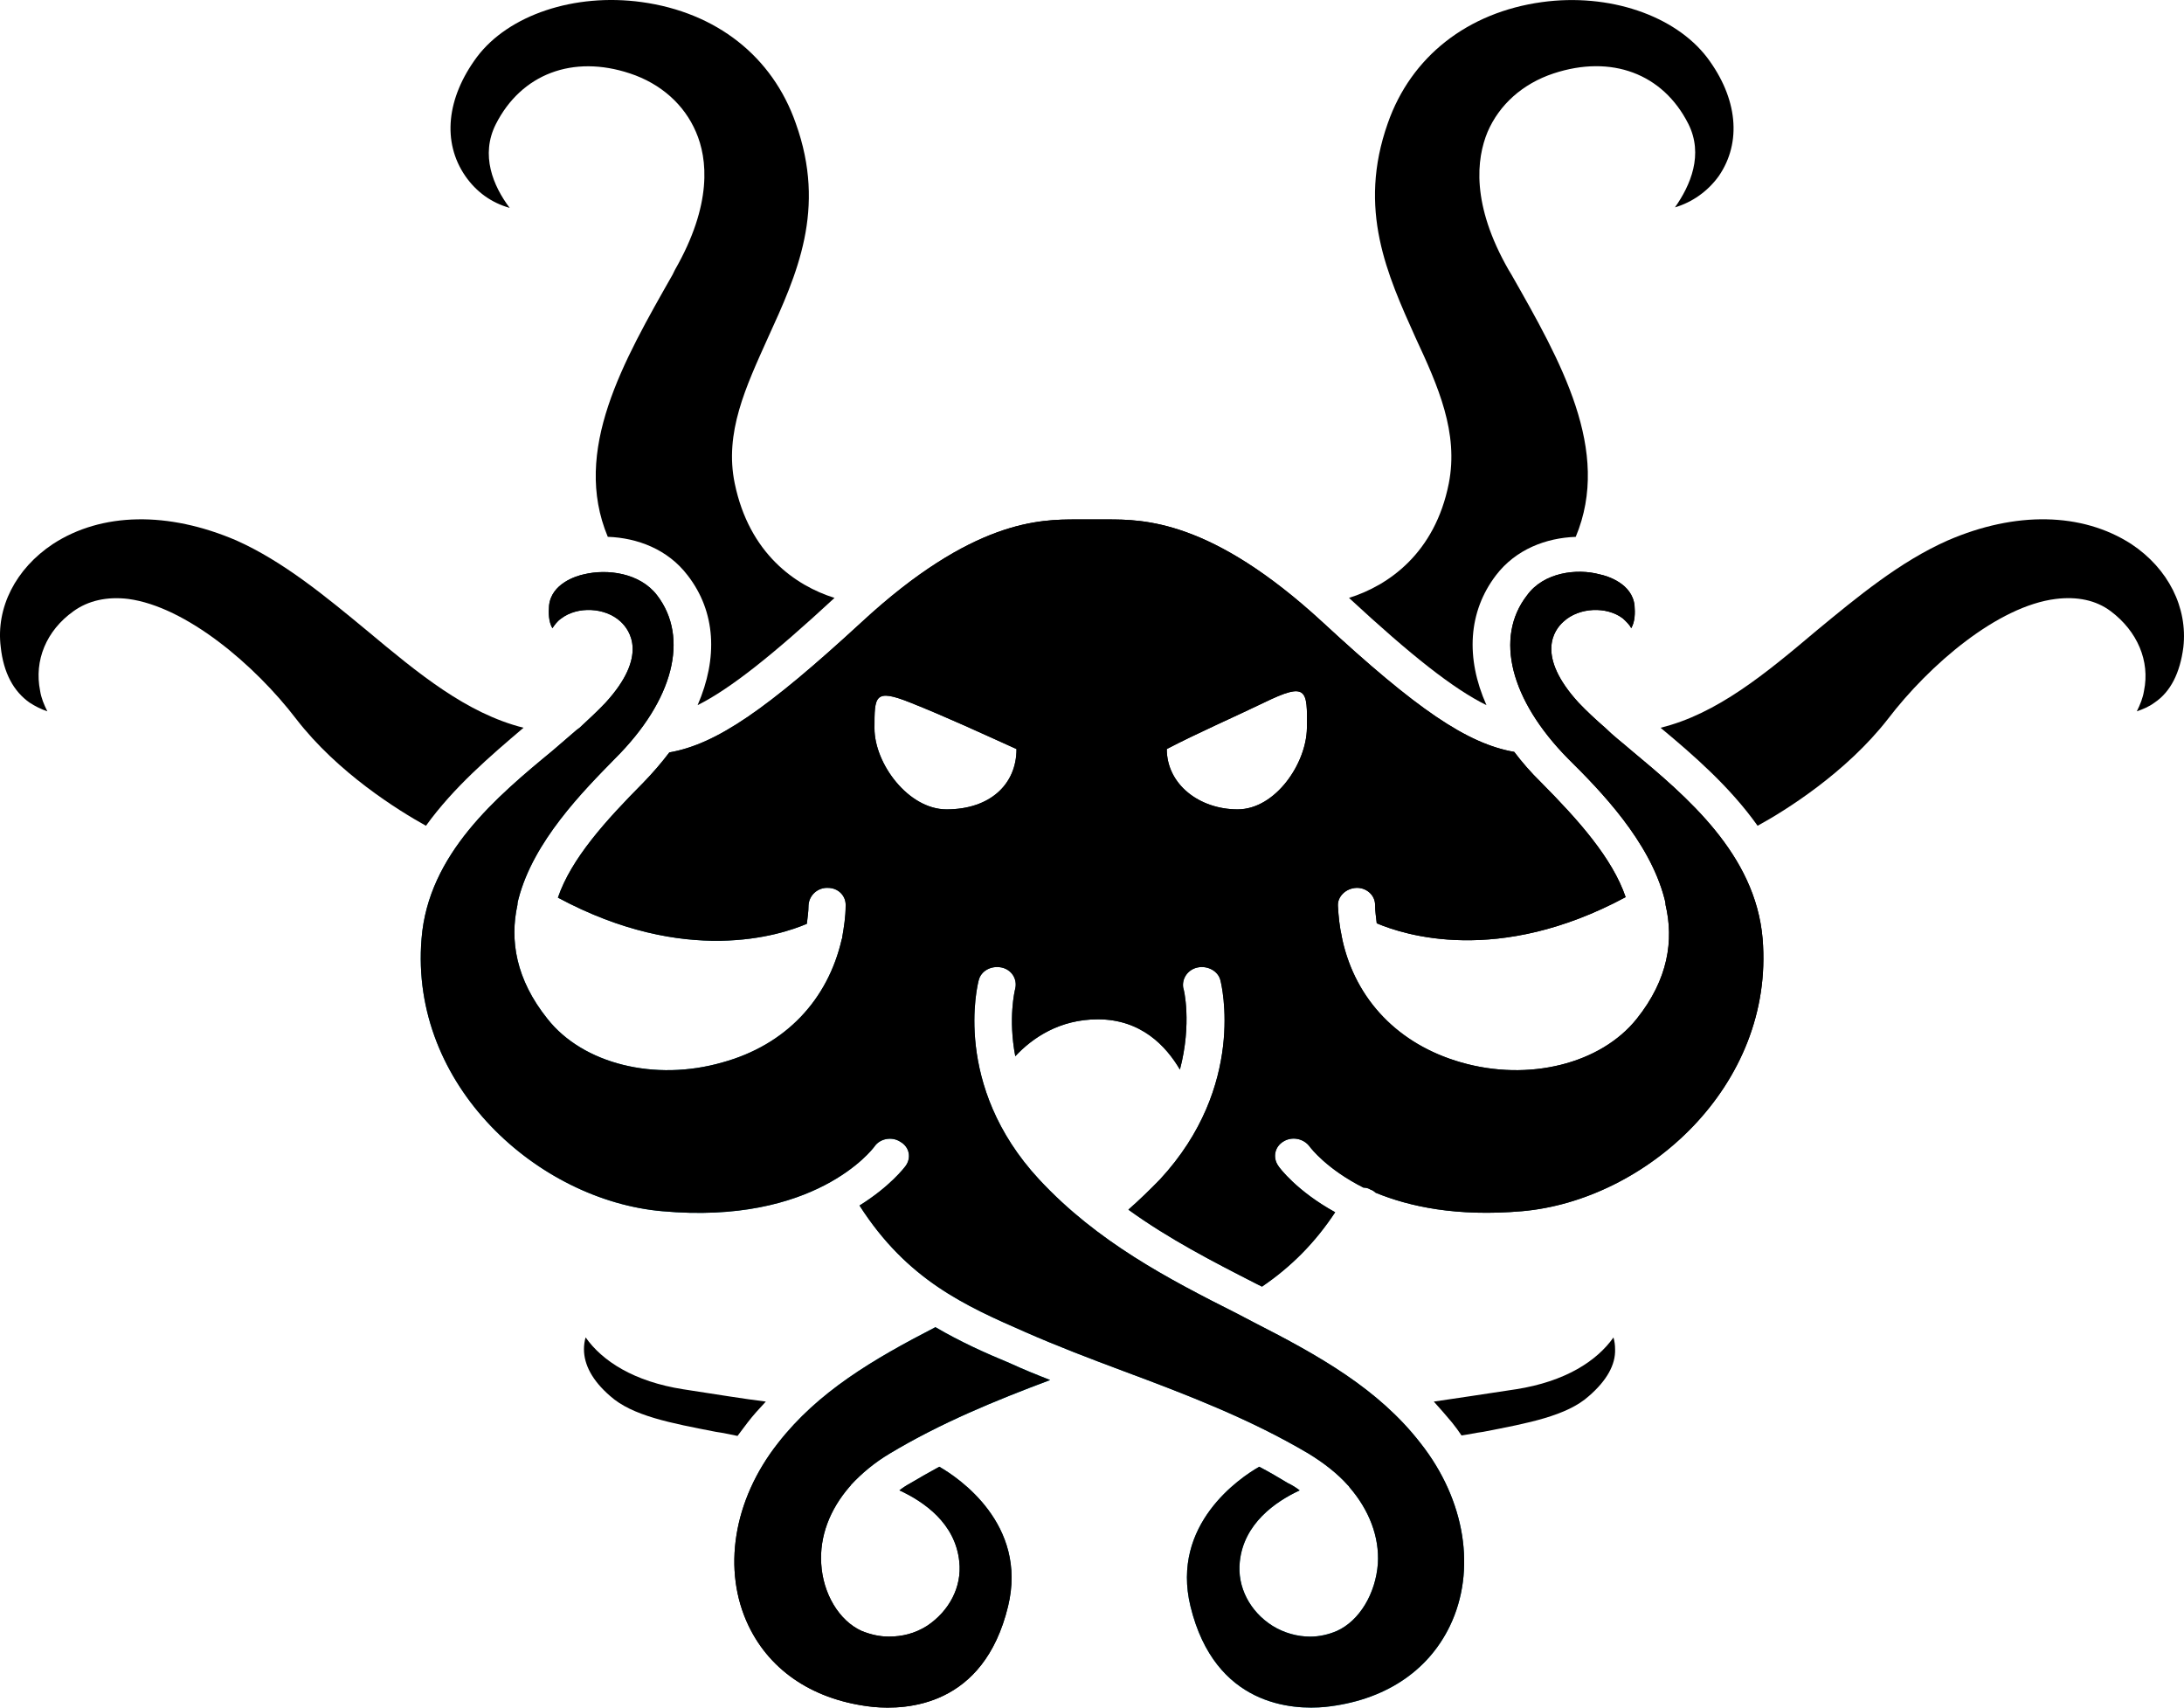 <svg width="55" height="43" viewBox="0 0 55 43" fill="none" xmlns="http://www.w3.org/2000/svg">
<path d="M21.016 15.056C20.024 14.746 18.866 13.932 18.503 12.174C18.238 10.895 18.782 9.745 19.34 8.504C20.066 6.915 20.82 5.273 20.039 3.102C19.452 1.423 18.042 0.311 16.157 0.052C14.468 -0.18 12.807 0.376 12.011 1.435C11.243 2.469 11.131 3.581 11.718 4.433C11.997 4.834 12.374 5.105 12.835 5.235C12.416 4.679 12.095 3.904 12.486 3.128C13.128 1.862 14.426 1.371 15.864 1.849C16.646 2.107 17.233 2.637 17.526 3.322C17.819 3.994 17.944 5.144 16.995 6.799L16.939 6.914C15.697 9.099 14.399 11.347 15.306 13.518C16.046 13.544 16.814 13.828 17.316 14.487C18.028 15.405 18.084 16.568 17.568 17.757C18.391 17.343 19.452 16.503 21.016 15.056L21.016 15.056Z" fill="url(#paint0_linear_31_341)"/>
<path d="M41.079 18.895C40.856 18.701 40.632 18.533 40.437 18.339C40.186 18.12 39.948 17.9 39.753 17.693C38.678 16.517 39.125 15.871 39.376 15.652C39.767 15.29 40.465 15.264 40.87 15.574C40.953 15.652 41.037 15.729 41.079 15.819C41.177 15.652 41.177 15.432 41.163 15.251C41.107 14.695 40.479 14.502 40.283 14.463C39.711 14.308 38.873 14.411 38.455 14.992C37.631 16.052 38.035 17.628 39.487 19.102C40.311 19.916 41.54 21.182 41.917 22.63C41.931 22.681 41.944 22.733 41.944 22.785C42.154 23.677 42.014 24.659 41.219 25.654C40.311 26.791 38.496 27.243 36.793 26.752C35.215 26.3 34.14 25.175 33.805 23.663C33.805 23.638 33.791 23.611 33.791 23.586C33.735 23.34 33.708 23.082 33.693 22.811C33.68 22.578 33.889 22.371 34.154 22.358C34.406 22.346 34.629 22.539 34.629 22.785C34.629 22.953 34.657 23.108 34.671 23.25C35.341 23.534 37.714 24.323 40.939 22.591C40.604 21.609 39.753 20.653 38.803 19.696C38.552 19.451 38.328 19.192 38.133 18.934C36.947 18.727 35.676 17.861 33.303 15.664C30.496 13.08 28.793 13.08 27.872 13.08H27.118C26.197 13.08 24.493 13.08 21.687 15.677C19.314 17.861 18.044 18.74 16.856 18.947C16.661 19.205 16.438 19.464 16.2 19.709C15.251 20.666 14.385 21.622 14.05 22.604C17.275 24.336 19.648 23.548 20.319 23.263C20.333 23.121 20.361 22.966 20.361 22.798C20.375 22.539 20.598 22.346 20.849 22.358C21.115 22.358 21.31 22.565 21.296 22.811C21.296 23.082 21.254 23.341 21.212 23.586C21.212 23.612 21.212 23.625 21.198 23.65C20.849 25.176 19.788 26.313 18.197 26.752C16.493 27.243 14.678 26.791 13.785 25.654C12.989 24.659 12.835 23.677 13.031 22.785C13.031 22.733 13.045 22.682 13.059 22.63C13.436 21.183 14.678 19.929 15.488 19.102C16.968 17.629 17.359 16.052 16.549 14.992C16.116 14.424 15.293 14.32 14.706 14.462C14.511 14.502 13.883 14.695 13.827 15.251C13.813 15.432 13.813 15.652 13.911 15.819C13.966 15.742 14.022 15.651 14.134 15.574C14.539 15.264 15.237 15.29 15.628 15.652C15.865 15.871 16.326 16.517 15.251 17.693C15.056 17.9 14.832 18.107 14.595 18.327C14.567 18.352 14.539 18.365 14.525 18.378C14.33 18.546 14.134 18.714 13.925 18.895C12.514 20.058 10.783 21.506 10.616 23.638C10.309 27.347 13.562 30.228 16.675 30.5C20.514 30.849 21.966 28.949 22.022 28.871C22.162 28.665 22.469 28.613 22.678 28.755C22.902 28.884 22.957 29.156 22.804 29.363C22.776 29.401 22.413 29.879 21.645 30.357C22.846 32.231 24.297 32.877 25.833 33.549C26.629 33.898 27.439 34.208 28.305 34.531C29.868 35.113 31.488 35.733 32.967 36.612C33.344 36.845 33.679 37.104 33.944 37.401C33.959 37.414 33.972 37.426 33.986 37.453C34.475 38.021 34.741 38.693 34.699 39.377C34.643 40.127 34.238 40.812 33.666 41.07C33.456 41.161 33.219 41.213 32.995 41.213C32.675 41.213 32.339 41.122 32.046 40.941C31.474 40.58 31.152 39.959 31.222 39.326C31.32 38.37 32.116 37.814 32.73 37.53C32.646 37.465 32.548 37.401 32.437 37.349C32.199 37.206 31.962 37.065 31.711 36.935C31.236 37.206 29.477 38.382 29.98 40.45C30.595 42.97 32.563 43.061 33.372 42.983C34.839 42.828 35.955 42.104 36.514 40.942C37.184 39.546 36.904 37.775 35.773 36.341C34.712 34.971 33.205 34.131 31.585 33.304C31.446 33.227 31.306 33.162 31.167 33.085C29.421 32.206 27.634 31.276 26.168 29.699C23.976 27.334 24.618 24.789 24.647 24.685C24.703 24.452 24.954 24.31 25.219 24.362C25.47 24.414 25.623 24.646 25.568 24.892C25.554 24.944 25.386 25.641 25.568 26.598C26.001 26.133 26.685 25.668 27.648 25.668C28.737 25.668 29.365 26.34 29.714 26.934C30.021 25.771 29.812 24.892 29.798 24.879C29.756 24.646 29.91 24.413 30.161 24.362C30.412 24.31 30.678 24.452 30.734 24.685C30.761 24.788 31.39 27.347 29.212 29.699C28.961 29.957 28.695 30.216 28.416 30.461C29.435 31.198 30.538 31.766 31.627 32.322C31.683 32.348 31.725 32.374 31.781 32.399C32.521 31.895 33.121 31.288 33.624 30.526C32.66 29.996 32.214 29.402 32.186 29.35C32.046 29.143 32.102 28.872 32.325 28.742C32.535 28.613 32.828 28.665 32.981 28.872C33.009 28.91 33.414 29.441 34.336 29.906C34.392 29.906 34.461 29.919 34.517 29.957C34.559 29.97 34.601 29.996 34.643 30.035C35.494 30.384 36.681 30.642 38.328 30.5C41.442 30.229 44.694 27.347 44.388 23.638C44.206 21.506 42.475 20.058 41.079 18.895ZM23.837 20.381C22.874 20.381 22.022 19.229 22.022 18.34C22.022 17.527 22.018 17.33 22.927 17.693C23.837 18.055 24.739 18.474 25.599 18.862C25.599 19.753 24.931 20.381 23.837 20.381ZM31.167 20.381C30.204 20.381 29.383 19.753 29.383 18.862C30.122 18.474 31.153 18.022 31.831 17.693C32.912 17.169 32.928 17.352 32.912 18.339C32.898 19.231 32.116 20.381 31.167 20.381Z" fill="url(#paint1_linear_31_341)"/>
<path d="M41.079 18.895C40.856 18.701 40.632 18.533 40.437 18.339C40.186 18.12 39.948 17.9 39.753 17.693C38.678 16.517 39.125 15.871 39.376 15.652C39.767 15.29 40.465 15.264 40.87 15.574C40.953 15.652 41.037 15.729 41.079 15.819C41.177 15.652 41.177 15.432 41.163 15.251C41.107 14.695 40.479 14.502 40.283 14.463C39.711 14.308 38.873 14.411 38.455 14.992C37.631 16.052 38.035 17.628 39.487 19.102C40.311 19.916 41.54 21.182 41.917 22.63C41.931 22.681 41.944 22.733 41.944 22.785C42.154 23.677 42.014 24.659 41.219 25.654C40.311 26.791 38.496 27.243 36.793 26.752C35.215 26.3 34.14 25.175 33.805 23.663C33.805 23.638 33.791 23.611 33.791 23.586C33.735 23.34 33.708 23.082 33.693 22.811C33.68 22.578 33.889 22.371 34.154 22.358C34.406 22.346 34.629 22.539 34.629 22.785C34.629 22.953 34.657 23.108 34.671 23.25C35.341 23.534 37.714 24.323 40.939 22.591C40.604 21.609 39.753 20.653 38.803 19.696C38.552 19.451 38.328 19.192 38.133 18.934C36.947 18.727 35.676 17.861 33.303 15.664C30.496 13.08 28.793 13.08 27.872 13.08H27.118C26.197 13.08 24.493 13.08 21.687 15.677C19.314 17.861 18.044 18.74 16.856 18.947C16.661 19.205 16.438 19.464 16.2 19.709C15.251 20.666 14.385 21.622 14.05 22.604C17.275 24.336 19.648 23.548 20.319 23.263C20.333 23.121 20.361 22.966 20.361 22.798C20.375 22.539 20.598 22.346 20.849 22.358C21.115 22.358 21.31 22.565 21.296 22.811C21.296 23.082 21.254 23.341 21.212 23.586C21.212 23.612 21.212 23.625 21.198 23.65C20.849 25.176 19.788 26.313 18.197 26.752C16.493 27.243 14.678 26.791 13.785 25.654C12.989 24.659 12.835 23.677 13.031 22.785C13.031 22.733 13.045 22.682 13.059 22.63C13.436 21.183 14.678 19.929 15.488 19.102C16.968 17.629 17.359 16.052 16.549 14.992C16.116 14.424 15.293 14.32 14.706 14.462C14.511 14.502 13.883 14.695 13.827 15.251C13.813 15.432 13.813 15.652 13.911 15.819C13.966 15.742 14.022 15.651 14.134 15.574C14.539 15.264 15.237 15.29 15.628 15.652C15.865 15.871 16.326 16.517 15.251 17.693C15.056 17.9 14.832 18.107 14.595 18.327C14.567 18.352 14.539 18.365 14.525 18.378C14.33 18.546 14.134 18.714 13.925 18.895C12.514 20.058 10.783 21.506 10.616 23.638C10.309 27.347 13.562 30.228 16.675 30.5C20.514 30.849 21.966 28.949 22.022 28.871C22.162 28.665 22.469 28.613 22.678 28.755C22.902 28.884 22.957 29.156 22.804 29.363C22.776 29.401 22.413 29.879 21.645 30.357C22.846 32.231 24.297 32.877 25.833 33.549C26.629 33.898 27.439 34.208 28.305 34.531C29.868 35.113 31.488 35.733 32.967 36.612C33.344 36.845 33.679 37.104 33.944 37.401C33.959 37.414 33.972 37.426 33.986 37.453C34.475 38.021 34.741 38.693 34.699 39.377C34.643 40.127 34.238 40.812 33.666 41.07C33.456 41.161 33.219 41.213 32.995 41.213C32.675 41.213 32.339 41.122 32.046 40.941C31.474 40.58 31.152 39.959 31.222 39.326C31.32 38.37 32.116 37.814 32.73 37.53C32.646 37.465 32.548 37.401 32.437 37.349C32.199 37.206 31.962 37.065 31.711 36.935C31.236 37.206 29.477 38.382 29.98 40.45C30.595 42.97 32.563 43.061 33.372 42.983C34.839 42.828 35.955 42.104 36.514 40.942C37.184 39.546 36.904 37.775 35.773 36.341C34.712 34.971 33.205 34.131 31.585 33.304C31.446 33.227 31.306 33.162 31.167 33.085C29.421 32.206 27.634 31.276 26.168 29.699C23.976 27.334 24.618 24.789 24.647 24.685C24.703 24.452 24.954 24.31 25.219 24.362C25.47 24.414 25.623 24.646 25.568 24.892C25.554 24.944 25.386 25.641 25.568 26.598C26.001 26.133 26.685 25.668 27.648 25.668C28.737 25.668 29.365 26.34 29.714 26.934C30.021 25.771 29.812 24.892 29.798 24.879C29.756 24.646 29.91 24.413 30.161 24.362C30.412 24.31 30.678 24.452 30.734 24.685C30.761 24.788 31.39 27.347 29.212 29.699C28.961 29.957 28.695 30.216 28.416 30.461C29.435 31.198 30.538 31.766 31.627 32.322C31.683 32.348 31.725 32.374 31.781 32.399C32.521 31.895 33.121 31.288 33.624 30.526C32.66 29.996 32.214 29.402 32.186 29.35C32.046 29.143 32.102 28.872 32.325 28.742C32.535 28.613 32.828 28.665 32.981 28.872C33.009 28.91 33.414 29.441 34.336 29.906C34.392 29.906 34.461 29.919 34.517 29.957C34.559 29.97 34.601 29.996 34.643 30.035C35.494 30.384 36.681 30.642 38.328 30.5C41.442 30.229 44.694 27.347 44.388 23.638C44.206 21.506 42.475 20.058 41.079 18.895ZM23.837 20.381C22.874 20.381 22.022 19.229 22.022 18.34C22.022 17.527 22.018 17.33 22.927 17.693C23.837 18.055 24.739 18.474 25.599 18.862C25.599 19.753 24.931 20.381 23.837 20.381ZM31.167 20.381C30.204 20.381 29.383 19.753 29.383 18.862C30.122 18.474 31.153 18.022 31.831 17.693C32.912 17.169 32.928 17.352 32.912 18.339C32.898 19.231 32.116 20.381 31.167 20.381Z" fill="black"/>
<path d="M53.672 13.699C52.429 12.898 50.754 12.872 49.051 13.609C47.85 14.139 46.775 15.03 45.742 15.883C44.471 16.956 43.243 17.977 41.818 18.326C42.656 19.023 43.563 19.812 44.262 20.794C44.974 20.406 46.496 19.45 47.543 18.106C48.59 16.736 50.307 15.263 51.773 15.082C52.304 15.018 52.778 15.108 53.156 15.392C53.826 15.896 54.147 16.646 53.993 17.395C53.965 17.576 53.895 17.744 53.812 17.912C53.965 17.86 54.119 17.796 54.258 17.693C54.663 17.421 54.901 16.943 54.984 16.297C55.096 15.302 54.607 14.319 53.672 13.699L53.672 13.699Z" fill="url(#paint2_linear_31_341)"/>
<path d="M38.174 34.984C37.35 35.113 36.624 35.216 36.108 35.294C36.262 35.462 36.416 35.643 36.569 35.824C36.653 35.927 36.736 36.043 36.806 36.147C36.988 36.121 37.155 36.082 37.35 36.056C38.481 35.837 39.458 35.656 40.017 35.152C40.464 34.764 40.687 34.364 40.673 33.976C40.673 33.873 40.659 33.769 40.632 33.679C40.213 34.273 39.417 34.79 38.175 34.984L38.174 34.984Z" fill="url(#paint3_linear_31_341)"/>
<path d="M21.435 37.387C21.7 37.103 22.021 36.831 22.412 36.599C23.683 35.836 25.065 35.268 26.447 34.751C26.112 34.621 25.763 34.48 25.428 34.325C24.8 34.066 24.172 33.781 23.557 33.42C21.98 34.234 20.598 35.048 19.592 36.34C18.461 37.775 18.182 39.545 18.852 40.941C19.411 42.104 20.528 42.828 21.993 42.983C22.817 43.06 24.772 42.983 25.386 40.45C25.888 38.382 24.13 37.206 23.655 36.935C23.418 37.064 23.166 37.206 22.929 37.348C22.831 37.4 22.733 37.465 22.65 37.529C23.264 37.813 24.06 38.356 24.158 39.325C24.227 39.958 23.907 40.566 23.348 40.94C23.041 41.135 22.72 41.212 22.384 41.212C22.147 41.212 21.924 41.16 21.7 41.07C21.128 40.812 20.723 40.127 20.681 39.377C20.639 38.692 20.891 38.02 21.393 37.439C21.407 37.426 21.421 37.413 21.435 37.387L21.435 37.387Z" fill="url(#paint4_linear_31_341)"/>
<path d="M21.435 37.387C21.7 37.103 22.021 36.831 22.412 36.599C23.683 35.836 25.065 35.268 26.447 34.751C26.112 34.621 25.763 34.48 25.428 34.325C24.8 34.066 24.172 33.781 23.557 33.42C21.98 34.234 20.598 35.048 19.592 36.34C18.461 37.775 18.182 39.545 18.852 40.941C19.411 42.104 20.528 42.828 21.993 42.983C22.817 43.06 24.772 42.983 25.386 40.45C25.888 38.382 24.13 37.206 23.655 36.935C23.418 37.064 23.166 37.206 22.929 37.348C22.831 37.4 22.733 37.465 22.65 37.529C23.264 37.813 24.06 38.356 24.158 39.325C24.227 39.958 23.907 40.566 23.348 40.94C23.041 41.135 22.72 41.212 22.384 41.212C22.147 41.212 21.924 41.16 21.7 41.07C21.128 40.812 20.723 40.127 20.681 39.377C20.639 38.692 20.891 38.02 21.393 37.439C21.407 37.426 21.421 37.413 21.435 37.387L21.435 37.387Z" fill="black"/>
<path d="M13.184 18.326C11.746 17.964 10.531 16.956 9.247 15.884C8.214 15.03 7.139 14.139 5.952 13.609C4.235 12.873 2.56 12.898 1.331 13.7C0.396 14.32 -0.107 15.302 0.019 16.297C0.089 16.943 0.34 17.408 0.745 17.693C0.885 17.784 1.038 17.861 1.192 17.912C1.108 17.744 1.038 17.577 1.01 17.395C0.857 16.633 1.163 15.883 1.848 15.393C2.224 15.121 2.699 15.018 3.23 15.082C4.682 15.276 6.413 16.736 7.46 18.106C8.507 19.463 10.029 20.407 10.727 20.794C11.425 19.825 12.347 19.037 13.184 18.326Z" fill="url(#paint5_linear_31_341)"/>
<path d="M18.825 35.824C18.964 35.642 19.118 35.474 19.286 35.294C18.755 35.229 18.043 35.113 17.206 34.984C15.963 34.79 15.167 34.273 14.748 33.678C14.72 33.769 14.706 33.872 14.706 33.975C14.706 34.363 14.915 34.764 15.362 35.151C15.921 35.655 16.898 35.836 18.029 36.056C18.21 36.081 18.378 36.12 18.573 36.159C18.657 36.043 18.741 35.94 18.825 35.824Z" fill="url(#paint6_linear_31_341)"/>
<path d="M43.284 4.434C43.87 3.581 43.759 2.469 42.991 1.449C42.181 0.389 40.52 -0.18 38.831 0.053C36.96 0.311 35.536 1.423 34.949 3.103C34.181 5.274 34.935 6.915 35.648 8.504C36.22 9.732 36.736 10.895 36.485 12.175C36.136 13.932 34.964 14.746 33.972 15.056C35.536 16.504 36.597 17.344 37.434 17.757C36.904 16.568 36.974 15.405 37.672 14.488C38.174 13.829 38.942 13.544 39.682 13.519C40.589 11.348 39.305 9.099 38.063 6.915L37.993 6.799C37.044 5.144 37.183 3.994 37.462 3.322C37.756 2.638 38.342 2.108 39.124 1.849C40.576 1.371 41.874 1.849 42.516 3.116C42.907 3.891 42.572 4.667 42.181 5.222C42.614 5.093 43.005 4.821 43.284 4.434Z" fill="url(#paint7_linear_31_341)"/>
<defs>
<linearGradient id="paint0_linear_31_341" x1="16.042" y1="-0.399" x2="16.551" y2="19.161" gradientUnits="userSpaceOnUse">
<stop/>
<stop offset="1"/>
<stop offset="1" stop-color="#034857" stop-opacity="0"/>
</linearGradient>
<linearGradient id="paint1_linear_31_341" x1="20.479" y1="40.142" x2="31.816" y2="19.841" gradientUnits="userSpaceOnUse">
<stop stop-color="#008BA8"/>
<stop offset="0.772" stop-color="#002830"/>
<stop offset="1" stop-color="#020D12"/>
<stop offset="1"/>
</linearGradient>
<linearGradient id="paint2_linear_31_341" x1="48.22" y1="12.903" x2="48.291" y2="21.41" gradientUnits="userSpaceOnUse">
<stop/>
<stop offset="1"/>
<stop offset="1" stop-color="#034857" stop-opacity="0"/>
</linearGradient>
<linearGradient id="paint3_linear_31_341" x1="38.326" y1="33.623" x2="38.347" y2="36.344" gradientUnits="userSpaceOnUse">
<stop/>
<stop offset="1"/>
<stop offset="1" stop-color="#034857" stop-opacity="0"/>
</linearGradient>
<linearGradient id="paint4_linear_31_341" x1="22.356" y1="33.205" x2="18.986" y2="41.437" gradientUnits="userSpaceOnUse">
<stop stop-color="#008BA8"/>
<stop offset="0.865"/>
<stop offset="0.922"/>
</linearGradient>
<linearGradient id="paint5_linear_31_341" x1="13.356" y1="6.771" x2="-1.517" y2="24.349" gradientUnits="userSpaceOnUse">
<stop stop-color="#056D83"/>
<stop offset="0"/>
<stop offset="1"/>
</linearGradient>
<linearGradient id="paint6_linear_31_341" x1="20.924" y1="27.325" x2="14.334" y2="37.187" gradientUnits="userSpaceOnUse">
<stop/>
<stop offset="0" stop-color="#008BA8"/>
<stop offset="0"/>
<stop offset="1"/>
</linearGradient>
<linearGradient id="paint7_linear_31_341" x1="38.676" y1="-0.398" x2="39.184" y2="19.162" gradientUnits="userSpaceOnUse">
<stop/>
<stop offset="1"/>
<stop offset="1" stop-color="#034857" stop-opacity="0"/>
</linearGradient>
</defs>
</svg>
